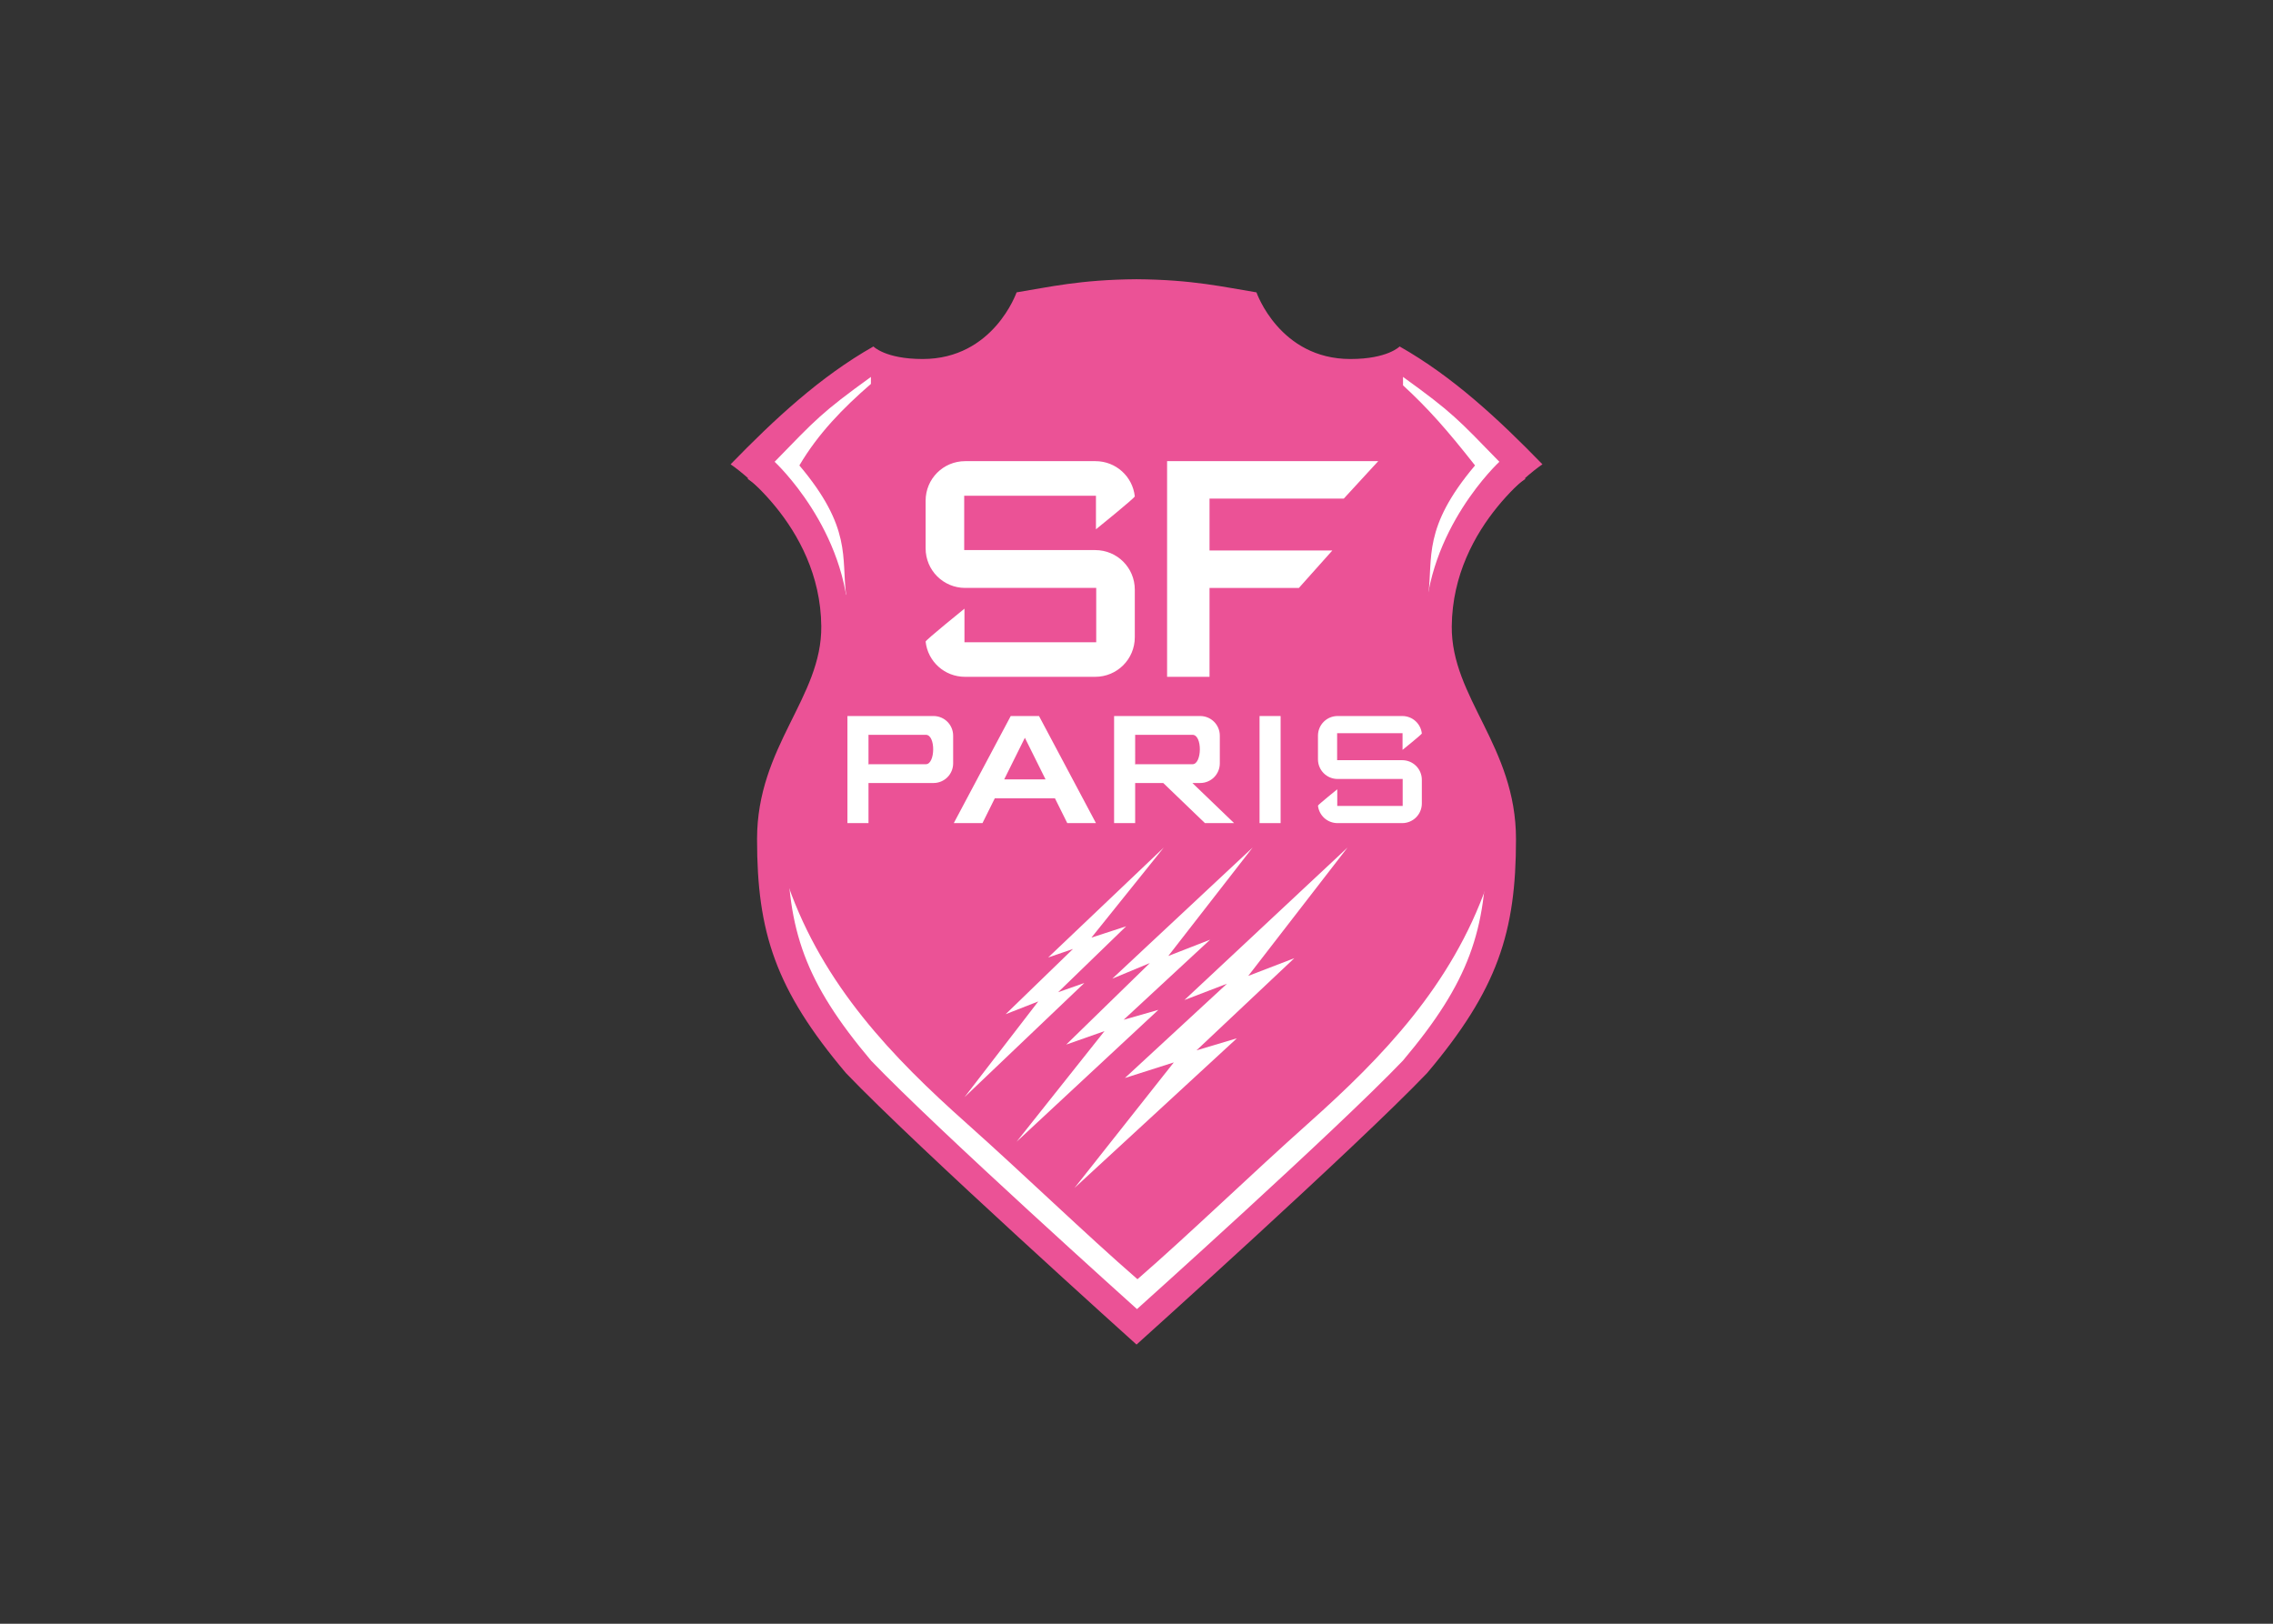 <svg clip-rule="evenodd" fill-rule="evenodd" stroke-linejoin="round" stroke-miterlimit="2" viewBox="0 0 560 400" xmlns="http://www.w3.org/2000/svg"><rect x="0" y="0" width="560" height="400" fill="#333333" stroke="none"/><g transform="matrix(.972 0 0 .972 178.144 68.788)"><path d="m175.371 198.412c17.12-20.299 21.582-34.178 21.582-56.787s-15.772-34.364-15.6-51.724c.247-24.937 22.022-39.308 22.022-39.308-10.667-10.968-21.743-21.283-34.683-28.615 0 0-2.905 3.045-11.955 3.045-17.226 0-22.811-16.183-22.811-16.183-7.779-1.26-15.462-3.095-29.13-3.188-13.668.093-21.351 1.928-29.13 3.188 0 0-5.586 16.183-22.811 16.183-9.05 0-11.955-3.045-11.955-3.045-12.941 7.332-24.016 17.647-34.683 28.615 0 0 21.775 14.371 22.022 39.308.172 17.36-15.6 29.115-15.6 51.724s4.462 36.488 21.582 56.787c17.289 18.057 70.575 65.936 70.575 65.936s53.286-47.879 70.575-65.936z" fill="#eb5296" fill-rule="nonzero"/><g fill="#fff"><path d="m111.695 144.043-29.288 27.851 6.288-2.156-17.069 16.531 8.265-3.235-18.687 24.257 30.366-28.928-6.648 2.336 17.25-16.711-8.805 2.875z"/><g transform="matrix(1.002 0 0 1.002 -.383 -.245)"><g transform="matrix(1.041 0 0 1.041 -4.101 -1.547)"><path d="m112.204 98.321h10.31v-21.59h21.711l8.126-9.097h-29.837v-12.615h32.627l8.369-9.097h-51.306z"/><path d="m63.143 45.922c-5.328 0-9.618 4.289-9.618 9.617v11.565c0 5.328 4.29 9.618 9.618 9.618h31.838v13.2h-32.018v-8.157s-9.476 7.653-9.438 8.001c.526 4.825 4.591 8.555 9.56 8.555h31.652c5.328 0 9.618-4.289 9.618-9.617v-11.565c0-5.328-4.29-9.609-9.618-9.609h-31.837v-13.209h32.017v8.157s9.476-7.653 9.438-8.001c-.526-4.825-4.591-8.555-9.56-8.555z" fill-rule="nonzero"/></g><g transform="matrix(1.041 0 0 1.041 -4.101 -1.547)"><path d="m99.325 107.85v26.018h5.119v-9.738h6.829l10.127 9.738h7.083l-10.133-9.743h1.889c2.646 0 4.776-2.129 4.776-4.775v-6.725c0-2.646-2.13-4.775-4.776-4.775zm5.119 4.517h.019l-.001.046h13.934c2.419.035 2.294 7.13 0 7.148h-13.844l-.001.052h-.107z"/><path d="m153.643 107.85c-2.646 0-4.776 2.13-4.776 4.775v5.743c0 2.645 2.13 4.775 4.776 4.775h15.808v6.555h-15.898v-4.05s-4.705 3.799-4.686 3.973c.261 2.395 2.279 4.247 4.747 4.247h15.716c2.646 0 4.776-2.129 4.776-4.775v-5.742c0-2.646-2.13-4.772-4.776-4.772h-15.808v-6.558h15.898v4.05s4.705-3.8 4.686-3.973c-.261-2.396-2.28-4.248-4.747-4.248z" fill-rule="nonzero"/><path d="m134.67 133.868h5.119v-26.018h-5.119z"/><path d="m34.525 107.85v26.018h5.119v-9.738h10.781l.004-.005h5.01c2.646 0 4.776-2.129 4.776-4.775v-6.725c0-2.646-2.13-4.775-4.776-4.775zm5.119 4.517h.019l-.001.046h13.934c2.419.035 2.294 7.13 0 7.148h-13.844l-.001.052h-.107z"/><path d="m74.208 107.85-13.839 26.018h6.972l2.992-6.022h14.62l2.993 6.022h6.971l-13.839-26.018zm3.435 5.285 5.021 10.103h-10.041z"/></g><path d="m134.338 143.984-35.501 33.17 9.503-3.945-21.157 20.62 9.682-3.407-22.233 27.971 35.86-33.35-8.786 2.51 21.874-20.26-10.578 4.123z"/></g><path d="m158.267 144.045-41.327 38.632 10.781-4.133-25.874 23.898 12.398-3.953-25.155 31.803 41.147-37.913-10.242 3.055 24.796-23.359-11.679 4.492z"/><g transform="matrix(1.002 0 0 1.002 -.383 -.245)"><path d="m37.778 20.903-29.392 26.436 23.131 32.812c-1.237-9.533 1.503-17.005-11.834-32.812 4.746-8.049 10.99-14.458 18.095-20.619z"/><path d="m172.381 19.747v7.332c6.334 5.831 11.08 11.186 18.218 20.261-13.337 15.807-10.597 23.278-11.834 32.811l23.511-34.812z"/><path d="m142.457 232.681c18.558-16.081 34.732-33.353 47.557-52.301l8-24.633-4.415-2.262c-8.929 25.393-26.375 43.508-45.071 60.17-14.729 13.126-30.105 28.04-43.321 39.521-13.217-11.481-28.592-26.395-43.322-39.521-18.696-16.662-36.141-34.777-45.07-60.17l-4.415 2.262 8.001 24.633c12.824 18.948 28.997 36.22 47.555 52.301l37.251 34.659z"/></g></g><path d="m104.796 0c-14.265.097-22.284 2.012-30.403 3.327 0 0-5.83 16.891-23.808 16.891-9.445 0-12.477-3.178-12.477-3.178-13.506 7.651-25.065 18.417-36.199 29.865 0 0 22.727 14.999 22.985 41.026.179 18.118-16.282 30.387-16.282 53.983 0 23.597 4.657 38.083 22.525 59.268 18.045 18.847 73.659 68.818 73.659 68.818s55.614-49.971 73.659-68.818c17.867-21.185 22.525-35.671 22.525-59.268 0-23.596-16.462-35.865-16.282-53.983.258-26.027 22.985-41.026 22.985-41.026-11.134-11.448-22.693-22.214-36.199-29.865 0 0-3.032 3.178-12.477 3.178-17.979 0-23.809-16.891-23.809-16.891-8.118-1.315-16.137-3.23-30.402-3.327zm.12 7.973c13.543.092 17.023.369 24.663 1.606 0 0 13.617 19.959 30.533 17.418 8.789-1.32 12.25-2.227 12.25-2.227 12.454 8.979 13.928 10.723 24.404 21.494 0 0-18.589 17.164-18.832 41.654-.169 17.048 15.575 32.658 15.575 54.861 0 22.204-4.383 35.326-21.195 55.26-16.98 17.734-67.398 62.968-67.398 62.968s-50.417-45.234-67.397-62.968c-16.812-19.934-21.195-33.056-21.195-55.26 0-22.203 15.743-37.813 15.574-54.861-.242-24.49-18.831-41.654-18.831-41.654 10.476-10.771 11.95-12.515 24.404-21.494 0 0 3.461.907 12.249 2.227 16.917 2.541 30.534-17.418 30.534-17.418 7.64-1.237 11.119-1.514 24.662-1.606z" fill="#eb5296" fill-rule="nonzero"/></g></svg>